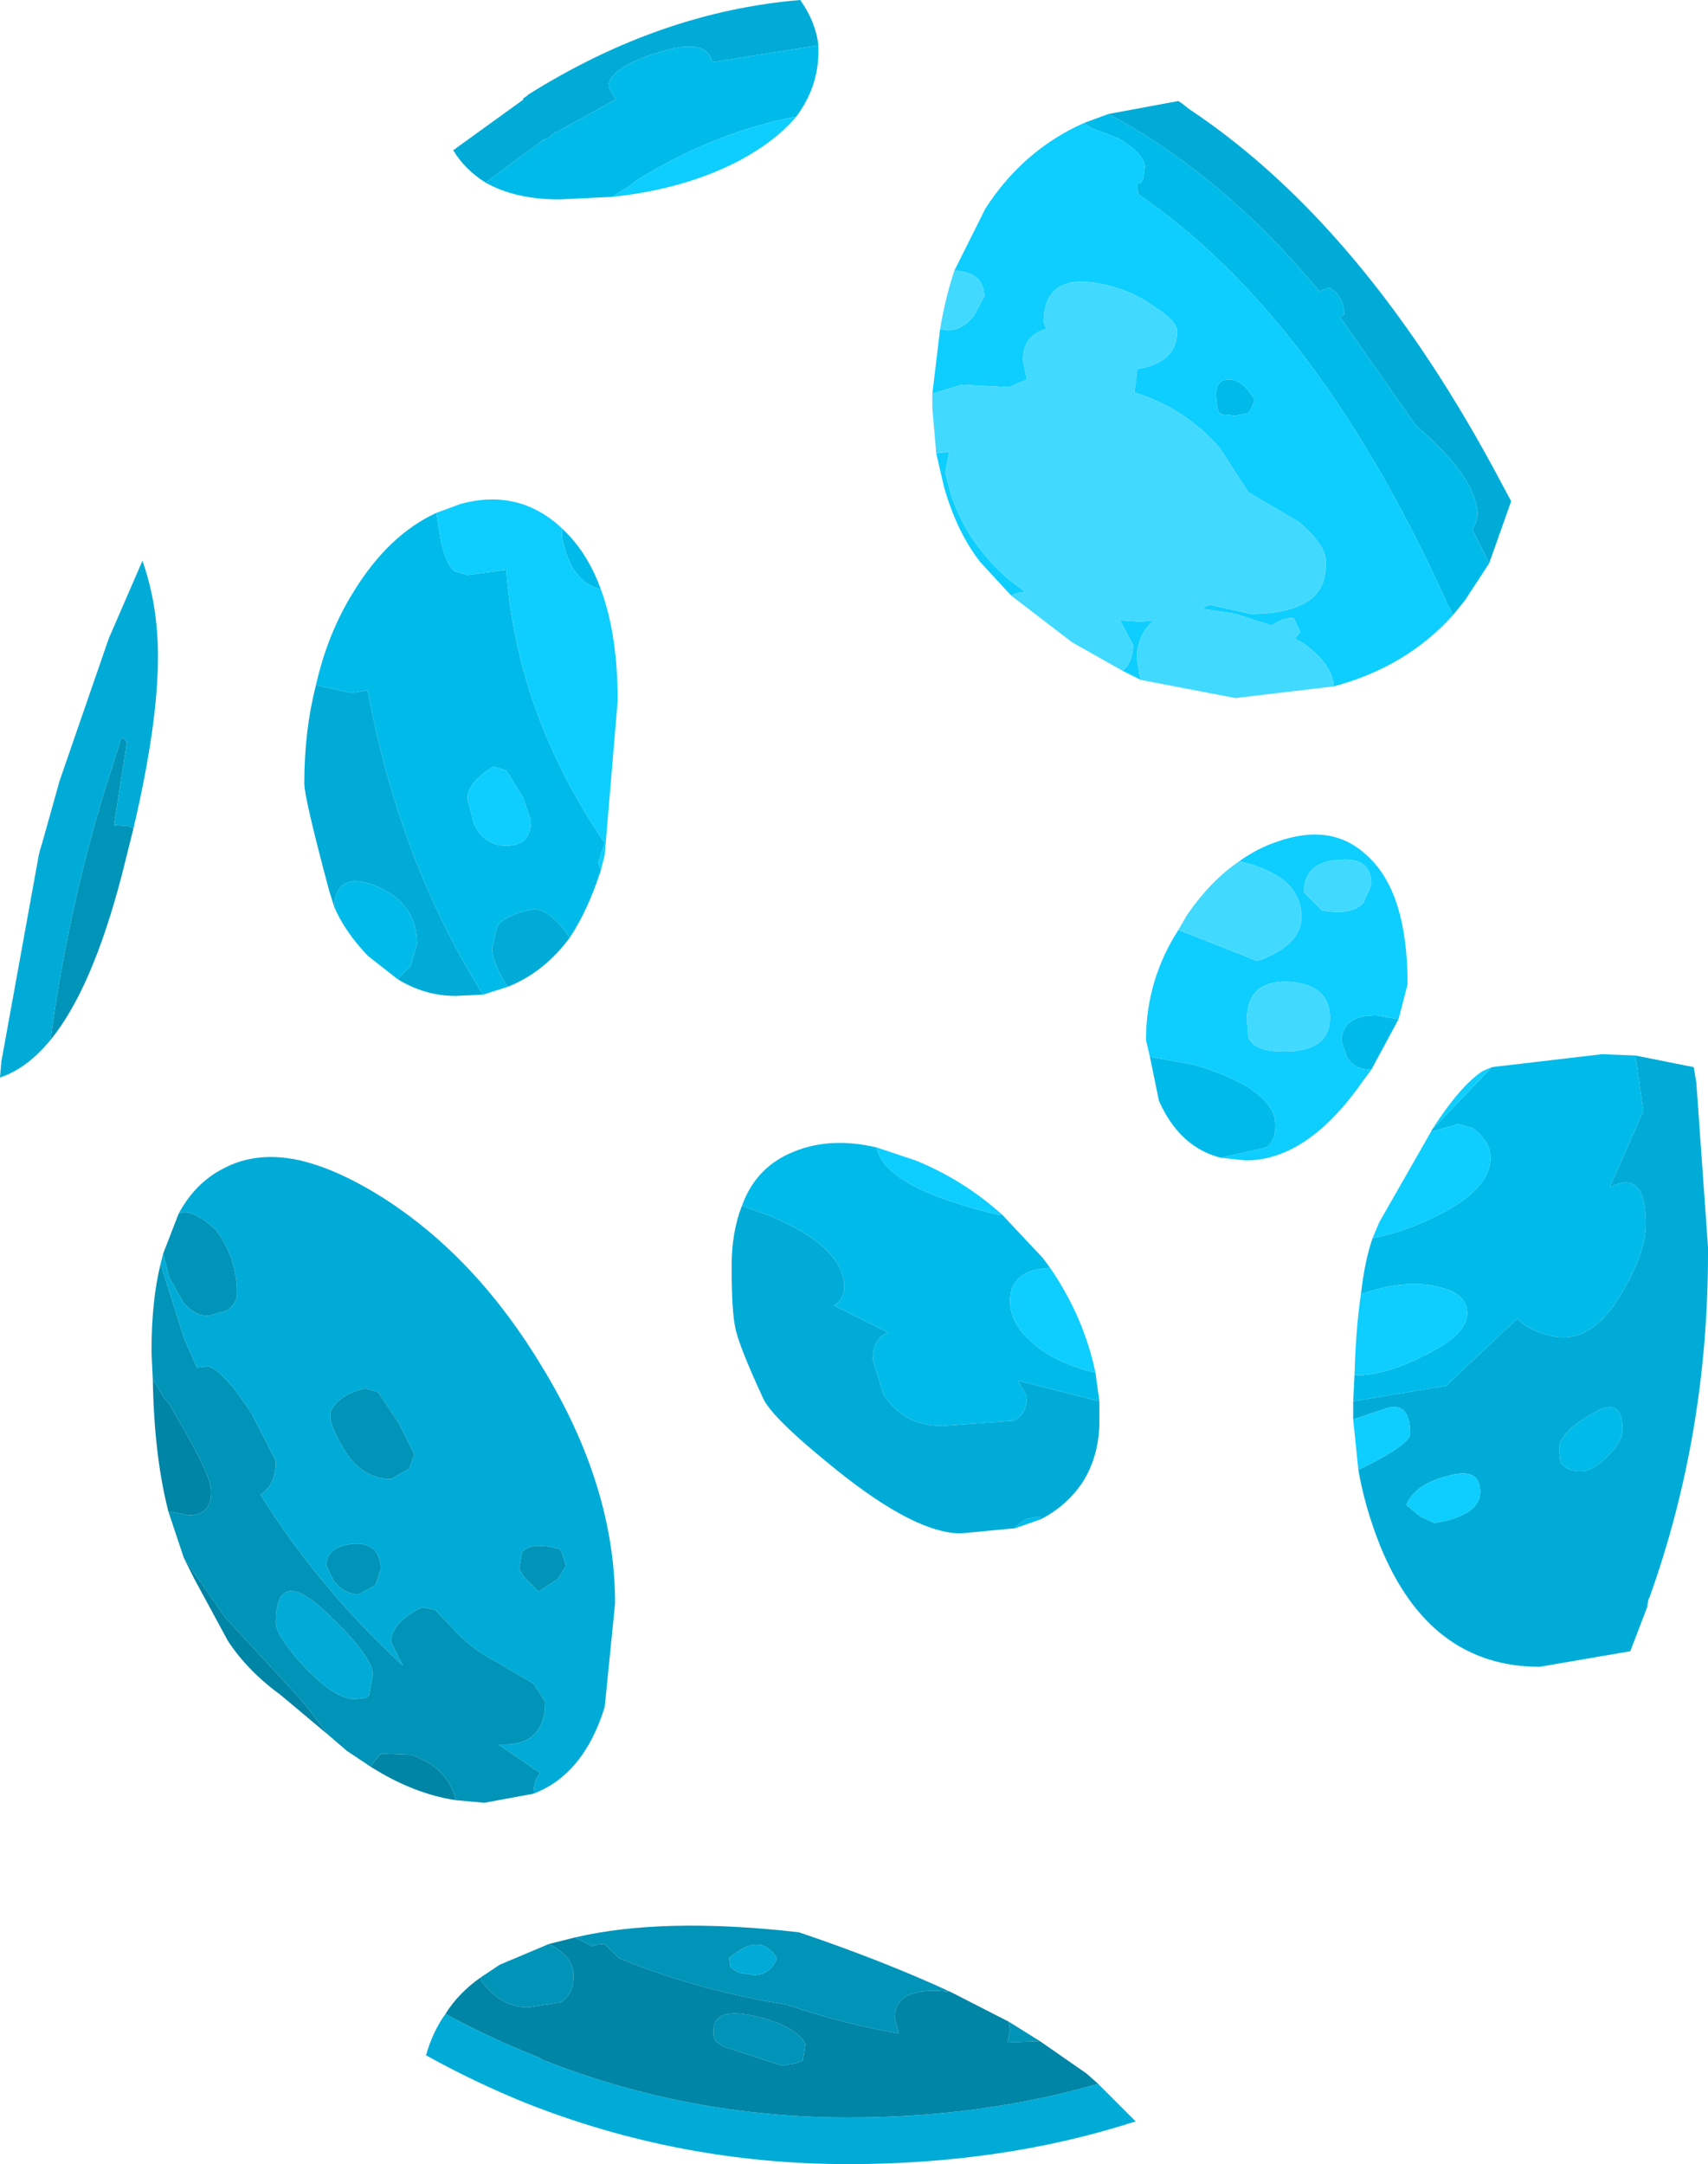<?xml version="1.0" encoding="UTF-8" standalone="no"?>
<svg xmlns:ffdec="https://www.free-decompiler.com/flash" xmlns:xlink="http://www.w3.org/1999/xlink" ffdec:objectType="frame" height="83.55px" width="65.95px" xmlns="http://www.w3.org/2000/svg">
  <g transform="matrix(1.0, 0.0, 0.0, 1.0, 0.0, 0.0)">
    <use ffdec:characterId="4371" height="83.55" transform="matrix(1.0, 0.0, 0.0, 1.0, 0.0, 0.0)" width="65.95" xlink:href="#shape0"/>
  </g>
  <defs>
    <g id="shape0" transform="matrix(1.0, 0.0, 0.0, 1.0, 0.0, 0.0)">
      <path d="M42.8 4.4 Q47.2 6.75 50.95 11.25 L51.3 11.1 Q51.9 11.4 51.9 12.15 51.85 12.15 51.75 12.25 L54.65 16.4 55.25 16.95 Q57.05 18.65 57.05 19.9 L57.0 20.15 56.85 20.45 57.5 21.75 56.55 23.2 56.1 23.75 56.0 23.5 55.95 23.45 55.9 23.35 Q50.9 12.25 43.95 7.5 L43.9 7.1 44.05 7.05 44.15 6.9 44.2 6.45 Q44.2 5.95 43.2 5.35 L42.15 4.95 41.85 4.75 42.8 4.4 M47.45 14.65 Q48.0 14.65 48.45 15.45 L48.3 15.8 48.2 15.95 47.7 16.05 47.15 16.0 47.05 15.9 47.0 15.75 46.95 15.25 Q46.95 14.65 47.45 14.65 M44.4 40.8 L46.1 41.1 Q49.25 42.05 49.25 43.45 49.25 44.05 48.9 44.3 L47.15 44.7 Q45.55 44.3 44.75 42.5 L44.4 40.8 M52.95 41.3 Q52.3 41.3 52.0 40.8 L51.8 40.2 Q51.8 39.2 53.15 39.2 L54.0 39.35 52.95 41.3 M57.6 41.2 L61.85 40.7 63.15 40.75 63.45 42.9 62.15 45.85 Q63.55 45.1 63.55 47.25 63.55 48.35 62.6 49.95 61.4 52.0 59.8 51.55 58.9 51.3 58.6 50.9 L56.15 53.2 55.85 53.5 52.25 54.1 52.3 53.1 Q53.5 53.1 54.95 52.35 56.65 51.55 56.65 50.7 56.65 49.95 55.6 49.7 54.7 49.45 53.45 49.7 L52.55 49.95 Q52.7 48.65 53.0 47.8 54.3 47.55 55.55 46.9 57.55 45.9 57.55 44.7 57.55 44.05 56.85 43.55 L56.3 43.4 55.25 43.7 55.3 43.6 57.6 41.2 M31.6 1.75 L31.6 2.0 Q31.6 3.35 30.75 4.5 27.6 5.1 24.6 6.95 L24.35 7.15 24.15 7.3 24.1 7.3 23.65 7.6 21.6 7.7 Q19.9 7.7 18.75 7.05 L21.05 5.35 21.0 5.4 21.15 5.35 21.2 5.3 21.45 5.1 21.5 5.1 23.75 3.85 23.75 3.8 23.5 3.35 Q23.5 2.6 25.5 2.0 27.3 1.45 27.5 2.4 L31.6 1.75 M21.7 20.4 L21.95 20.65 Q22.75 21.5 23.2 22.75 22.05 22.5 21.7 20.75 L21.7 20.4 M23.2 33.6 Q22.7 35.15 22.0 36.2 21.25 35.1 20.6 35.1 19.55 35.3 19.2 35.75 L19.0 36.6 Q19.0 37.15 19.6 38.1 L18.65 38.4 Q15.4 33.2 14.2 26.65 L13.55 26.75 12.2 26.45 Q12.65 24.45 13.65 22.85 15.0 20.65 16.85 19.8 L16.9 20.1 Q17.1 21.7 17.55 22.05 L18.05 22.2 19.55 22.0 Q19.95 27.55 23.35 32.55 L23.1 33.3 23.2 33.6 M15.35 37.8 L14.2 36.9 Q13.3 35.95 12.9 35.0 13.0 33.6 14.5 34.2 16.1 34.85 16.1 36.45 L15.85 37.3 15.35 37.8 M20.2 30.8 L19.55 29.75 19.05 29.6 Q18.05 30.2 18.05 30.85 L18.3 31.8 Q18.7 32.65 19.55 32.65 20.5 32.65 20.5 31.7 L20.2 30.8 M39.2 59.0 L39.2 58.95 39.6 58.65 40.15 58.55 40.2 58.65 39.2 59.0 M42.45 54.1 L39.3 53.3 39.65 53.9 Q39.65 54.65 39.1 54.85 L36.4 55.05 Q34.85 55.05 34.1 53.8 L33.7 52.5 Q33.7 51.65 34.3 51.45 L32.2 50.4 Q32.6 50.15 32.6 49.7 32.6 48.15 29.75 46.95 L28.65 46.55 Q29.15 45.15 30.45 44.55 31.95 43.85 33.85 44.3 34.15 45.85 38.55 46.9 L38.7 46.9 40.25 48.55 40.55 48.95 Q39.6 49.0 39.25 49.45 39.0 49.7 39.0 50.25 39.0 51.15 40.05 52.0 40.9 52.65 42.3 53.0 L42.45 54.1 M62.65 55.2 Q62.65 55.65 62.05 56.25 61.45 56.8 61.1 56.8 60.4 56.8 60.25 56.4 L60.2 55.95 Q60.2 55.3 61.45 54.6 62.65 53.85 62.65 55.2" fill="#00bbea" fill-rule="evenodd" stroke="none"/>
      <path d="M57.5 21.75 L56.85 20.45 57.0 20.15 57.05 19.9 Q57.05 18.65 55.25 16.95 L54.65 16.4 51.75 12.25 Q51.85 12.15 51.9 12.15 51.9 11.4 51.3 11.1 L50.95 11.25 Q47.2 6.75 42.8 4.4 L45.5 3.9 45.65 4.0 45.9 4.2 Q52.75 8.75 58.0 18.7 L58.35 19.35 57.5 21.75 M63.15 40.75 L65.4 41.2 65.5 41.8 65.95 48.15 65.95 48.4 Q65.95 55.35 63.7 61.65 L63.65 61.75 63.6 62.05 62.95 63.75 59.45 64.35 Q55.2 64.35 53.3 59.7 52.7 58.2 52.45 56.75 L52.65 56.65 Q54.45 55.75 54.45 55.35 54.45 54.15 53.6 54.35 L52.25 54.8 52.25 54.7 52.25 54.1 55.85 53.5 56.15 53.2 58.6 50.9 Q58.9 51.3 59.8 51.55 61.4 52.0 62.6 49.95 63.55 48.35 63.55 47.25 63.55 45.1 62.15 45.85 L63.45 42.9 63.15 40.75 M18.75 7.05 Q17.95 6.55 17.5 5.8 L20.2 3.85 20.2 3.8 20.35 3.7 20.4 3.65 Q25.5 0.45 30.9 0.0 31.5 0.85 31.6 1.75 L27.5 2.4 Q27.3 1.45 25.5 2.0 23.5 2.6 23.5 3.35 L23.75 3.8 23.75 3.85 21.5 5.1 21.45 5.1 21.2 5.3 21.15 5.35 21.0 5.4 21.05 5.35 18.75 7.05 M22.0 36.2 Q21.0 37.55 19.6 38.1 19.0 37.15 19.0 36.6 L19.2 35.75 Q19.55 35.3 20.6 35.1 21.25 35.1 22.0 36.2 M18.65 38.4 L17.6 38.45 Q16.4 38.45 15.35 37.8 L15.85 37.3 16.1 36.45 Q16.1 34.85 14.5 34.2 13.0 33.6 12.9 35.0 L12.7 34.35 Q11.75 30.8 11.75 30.25 11.75 28.2 12.2 26.45 L13.55 26.75 14.2 26.65 Q15.4 33.2 18.65 38.4 M1.95 40.15 Q1.05 41.25 0.0 41.6 L0.05 41.0 1.5 33.0 1.55 32.8 1.6 32.65 2.3 30.15 4.2 24.65 5.5 21.65 Q6.1 23.35 6.1 25.35 6.1 27.95 5.15 32.0 L5.0 31.9 4.4 31.85 4.9 28.65 4.7 28.45 4.0 30.65 Q2.6 35.3 1.95 40.15 M6.2 48.8 L6.3 48.4 6.55 49.35 7.1 50.3 Q7.5 50.8 8.05 50.8 L8.75 50.6 Q9.15 50.35 9.15 49.9 9.15 48.6 8.35 47.5 7.6 46.8 7.1 46.8 L6.9 46.85 Q7.55 45.65 8.65 45.1 9.7 44.55 11.0 44.7 L11.35 44.75 Q12.9 45.05 14.8 46.25 18.4 48.55 20.95 52.8 23.75 57.4 23.75 61.9 L23.35 65.9 Q22.55 68.5 20.6 69.25 20.6 68.75 20.85 68.45 L19.25 67.35 19.45 67.35 Q21.05 67.35 21.05 65.7 L20.6 65.0 19.15 64.15 Q18.35 63.75 17.65 63.05 L16.8 62.15 16.3 62.05 Q15.1 62.65 15.1 63.4 L15.55 64.3 Q12.3 61.3 10.05 57.7 10.65 57.35 10.65 56.4 L9.7 54.55 Q8.65 52.95 8.05 52.75 L7.6 52.8 7.1 51.65 6.2 48.8 M39.2 59.0 L37.1 59.2 Q35.35 59.2 32.3 56.75 29.75 54.7 29.45 53.95 28.55 52.0 28.4 51.3 28.25 50.65 28.25 48.9 28.25 47.55 28.65 46.55 L29.75 46.95 Q32.6 48.15 32.6 49.7 32.6 50.15 32.2 50.4 L34.3 51.45 Q33.7 51.65 33.7 52.5 L34.1 53.8 Q34.85 55.05 36.4 55.05 L39.1 54.85 Q39.65 54.65 39.65 53.9 L39.3 53.3 42.45 54.1 42.45 54.85 Q42.45 56.15 41.85 57.15 41.25 58.1 40.2 58.65 L40.15 58.55 39.6 58.65 39.2 58.95 39.2 59.0 M14.5 61.2 L14.7 60.6 Q14.7 59.55 13.65 59.6 12.6 59.7 12.6 60.45 L12.9 61.05 Q13.3 61.55 13.85 61.55 L14.5 61.2 M14.6 53.75 L14.1 53.6 Q13.45 53.75 13.05 54.1 12.75 54.4 12.75 54.65 12.75 55.05 13.25 55.9 13.95 57.1 15.1 57.1 L15.8 56.7 16.0 56.15 15.4 54.95 14.6 53.75 M21.55 60.95 L21.85 60.45 21.7 59.95 21.6 59.8 Q20.45 59.5 20.15 59.95 L20.05 60.55 20.2 60.85 20.8 61.45 21.55 60.95 M10.65 62.65 Q10.65 60.45 12.55 62.2 14.4 63.95 14.4 64.65 L14.25 65.45 14.15 65.55 13.7 65.6 Q12.95 65.6 11.75 64.35 10.65 63.15 10.65 62.65 M42.4 80.45 L43.85 81.9 Q38.75 83.55 32.75 83.55 26.2 83.55 20.2 81.15 18.25 80.35 16.45 79.35 16.7 78.45 17.2 77.75 18.95 78.7 20.85 79.45 L20.9 79.5 Q26.55 81.75 32.75 81.75 37.9 81.75 42.4 80.45 M30.0 75.6 Q29.75 76.25 29.1 76.25 L28.5 76.15 28.2 75.95 28.15 75.6 Q29.35 74.55 30.0 75.6 M62.65 55.2 Q62.65 53.85 61.45 54.6 60.2 55.3 60.2 55.95 L60.25 56.4 Q60.4 56.8 61.1 56.8 61.45 56.8 62.05 56.25 62.65 55.65 62.65 55.2 M54.85 58.55 L55.4 58.8 Q57.15 58.5 57.15 57.6 57.15 56.6 55.85 57.0 54.65 57.3 54.3 58.1 L54.85 58.55" fill="#00acd7" fill-rule="evenodd" stroke="none"/>
      <path d="M41.85 4.75 L42.15 4.95 43.2 5.35 Q44.2 5.95 44.2 6.45 L44.15 6.9 44.05 7.05 43.9 7.1 43.95 7.5 Q50.9 12.25 55.9 23.35 L55.95 23.45 56.0 23.5 56.1 23.75 Q54.3 25.75 51.5 26.5 51.45 25.65 50.35 24.85 L50.0 24.65 50.2 24.4 49.95 23.85 Q49.5 23.85 49.1 24.15 L47.7 23.7 46.4 23.5 46.7 23.35 48.3 23.7 Q49.9 23.7 50.65 23.1 51.2 22.65 51.2 21.7 51.2 21.05 50.15 20.15 L48.2 19.0 47.1 17.3 Q45.75 15.75 43.8 15.15 L43.9 14.4 43.9 14.25 Q45.45 14.0 45.45 12.8 45.45 12.4 44.65 11.9 43.85 11.3 42.9 11.05 40.3 10.35 40.3 12.45 L40.4 12.7 Q39.5 12.95 39.5 13.9 L39.65 14.65 38.95 14.95 37.15 14.85 36.0 15.2 36.3 12.7 36.6 12.75 Q37.15 12.75 37.6 12.2 L38.0 11.45 Q38.0 10.5 36.85 10.45 L38.05 8.05 Q39.5 5.8 41.85 4.75 M47.45 14.65 Q46.95 14.65 46.95 15.25 L47.0 15.75 47.05 15.9 47.15 16.0 47.7 16.05 48.2 15.95 48.3 15.8 48.45 15.45 Q48.0 14.65 47.45 14.65 M43.35 25.9 Q43.75 25.55 43.75 24.9 L43.25 23.95 44.05 24.0 44.55 23.95 Q43.9 24.5 43.9 25.45 L44.0 26.05 44.05 26.25 43.35 25.9 M52.95 34.15 Q52.95 33.05 51.65 33.2 50.35 33.3 50.35 34.45 L51.05 35.15 Q52.2 35.35 52.65 34.85 L52.95 34.15 M39.05 23.0 L37.85 21.7 Q36.95 20.55 36.45 18.8 L36.15 17.5 36.65 17.45 36.5 18.25 36.75 19.2 Q37.15 20.3 37.8 21.15 38.6 22.2 39.6 22.85 L39.25 22.9 39.05 23.0 M47.85 33.25 Q48.55 32.75 49.3 32.5 51.4 31.75 52.75 33.0 54.35 34.4 54.35 38.0 L54.0 39.35 53.15 39.2 Q51.8 39.2 51.8 40.2 L52.0 40.8 Q52.3 41.3 52.95 41.3 L52.65 41.7 Q50.5 44.8 48.1 44.8 L47.15 44.7 48.9 44.3 Q49.25 44.05 49.25 43.45 49.25 42.05 46.1 41.1 L44.4 40.8 44.25 40.15 Q44.25 37.85 45.5 35.9 L48.55 37.1 Q50.25 36.5 50.25 35.4 50.25 33.8 47.85 33.25 M48.15 39.35 L48.2 40.05 Q48.45 40.6 49.55 40.6 51.35 40.6 51.35 39.3 51.35 38.0 49.75 37.9 48.15 37.85 48.15 39.35 M55.3 43.6 Q56.4 41.9 57.25 41.35 L57.6 41.2 55.3 43.6 M52.45 56.75 L52.25 54.8 53.6 54.35 Q54.45 54.15 54.45 55.35 54.45 55.75 52.65 56.65 L52.45 56.75 M52.3 53.1 Q52.35 51.3 52.55 49.95 L53.45 49.7 Q54.7 49.45 55.6 49.7 56.65 49.95 56.65 50.7 56.65 51.55 54.95 52.35 53.5 53.1 52.3 53.1 M53.0 47.8 L53.25 47.2 55.25 43.7 56.3 43.4 56.85 43.55 Q57.55 44.05 57.55 44.7 57.55 45.9 55.55 46.9 54.3 47.55 53.0 47.8 M30.75 4.5 Q29.95 5.45 28.55 6.2 26.45 7.3 23.65 7.6 L24.1 7.3 24.15 7.3 24.35 7.15 24.6 6.95 Q27.6 5.1 30.75 4.5 M21.7 20.4 L21.7 20.75 Q22.05 22.5 23.2 22.75 23.85 24.5 23.85 27.05 L23.35 33.0 23.2 33.6 23.1 33.3 23.35 32.55 Q19.95 27.55 19.55 22.0 L18.05 22.2 17.55 22.05 Q17.1 21.7 16.9 20.1 L16.85 19.8 17.8 19.45 Q20.05 18.85 21.7 20.4 M20.2 30.8 L20.5 31.7 Q20.5 32.65 19.55 32.65 18.7 32.65 18.3 31.8 L18.05 30.85 Q18.05 30.2 19.05 29.6 L19.55 29.75 20.2 30.8 M33.85 44.3 L35.35 44.8 Q37.2 45.55 38.7 46.9 L38.55 46.9 Q34.15 45.85 33.85 44.3 M40.55 48.95 Q41.85 50.85 42.3 53.0 40.9 52.65 40.05 52.0 39.0 51.15 39.0 50.25 39.0 49.7 39.25 49.45 39.6 49.0 40.55 48.95 M54.85 58.55 L54.3 58.1 Q54.65 57.3 55.85 57.0 57.15 56.6 57.15 57.6 57.15 58.5 55.4 58.8 L54.85 58.55" fill="#0dceff" fill-rule="evenodd" stroke="none"/>
      <path d="M36.0 15.2 L37.15 14.85 38.95 14.95 39.65 14.65 39.5 13.9 Q39.5 12.95 40.4 12.7 L40.3 12.45 Q40.3 10.35 42.9 11.05 43.85 11.3 44.65 11.9 45.45 12.4 45.45 12.8 45.45 14.0 43.9 14.25 L43.9 14.4 43.8 15.15 Q45.75 15.75 47.1 17.3 L48.2 19.0 50.15 20.15 Q51.2 21.05 51.2 21.7 51.2 22.65 50.65 23.1 49.9 23.7 48.3 23.7 L46.7 23.35 46.4 23.5 47.7 23.7 49.1 24.15 Q49.5 23.85 49.95 23.85 L50.2 24.4 50.0 24.65 50.35 24.85 Q51.45 25.65 51.5 26.5 L47.7 26.95 44.05 26.25 44.0 26.05 43.9 25.45 Q43.9 24.5 44.55 23.95 L44.05 24.0 43.25 23.95 43.75 24.9 Q43.75 25.55 43.35 25.9 L41.4 24.8 39.05 23.0 39.25 22.9 39.6 22.85 Q38.6 22.2 37.8 21.15 37.15 20.3 36.75 19.2 L36.5 18.25 36.65 17.45 36.15 17.5 36.0 15.75 36.0 15.2 M52.95 34.15 L52.65 34.85 Q52.2 35.35 51.05 35.15 L50.35 34.45 Q50.35 33.3 51.65 33.2 52.95 33.05 52.95 34.15 M36.3 12.7 Q36.5 11.5 36.85 10.45 38.0 10.5 38.0 11.45 L37.6 12.2 Q37.15 12.75 36.6 12.75 L36.3 12.7 M47.85 33.25 Q50.25 33.8 50.25 35.4 50.25 36.5 48.55 37.1 L45.5 35.9 45.85 35.3 Q46.75 34.0 47.85 33.25 M48.15 39.35 Q48.15 37.85 49.75 37.9 51.35 38.0 51.35 39.3 51.35 40.6 49.55 40.6 48.45 40.6 48.2 40.05 L48.15 39.35" fill="#42d9ff" fill-rule="evenodd" stroke="none"/>
      <path d="M5.15 32.0 L4.7 33.8 Q3.55 38.2 1.95 40.15 2.6 35.3 4.0 30.65 L4.7 28.45 4.9 28.65 4.4 31.85 5.0 31.9 5.15 32.0 M6.3 48.4 L6.9 46.85 7.1 46.8 Q7.6 46.8 8.35 47.5 9.15 48.6 9.15 49.9 9.15 50.35 8.75 50.6 L8.05 50.8 Q7.5 50.8 7.1 50.3 L6.55 49.35 6.3 48.4 M20.6 69.25 L18.7 69.6 17.6 69.5 Q17.3 68.25 15.9 67.75 L14.7 67.7 14.3 68.2 13.4 67.6 12.7 67.0 11.65 65.65 8.7 62.45 7.1 60.15 6.5 58.35 7.3 58.5 Q8.15 58.5 8.15 57.6 L8.15 57.55 Q8.15 57.0 7.05 55.1 L6.5 54.15 6.35 54.0 5.9 53.25 5.85 52.2 Q5.85 50.2 6.2 48.8 L7.1 51.65 7.6 52.8 8.05 52.75 Q8.65 52.95 9.7 54.55 L10.65 56.4 Q10.65 57.35 10.05 57.7 12.3 61.3 15.55 64.3 L15.1 63.4 Q15.1 62.65 16.3 62.05 L16.8 62.15 17.65 63.05 Q18.35 63.75 19.15 64.15 L20.6 65.0 21.05 65.7 Q21.05 67.35 19.45 67.35 L19.25 67.35 20.85 68.45 Q20.6 68.75 20.6 69.25 M21.55 60.95 L20.8 61.45 20.2 60.85 20.05 60.55 20.15 59.95 Q20.45 59.5 21.6 59.8 L21.7 59.95 21.85 60.45 21.55 60.95 M14.6 53.75 L15.4 54.95 16.0 56.15 15.8 56.7 15.1 57.1 Q13.95 57.1 13.25 55.9 12.75 55.05 12.75 54.65 12.75 54.4 13.05 54.1 13.45 53.75 14.1 53.6 L14.6 53.75 M14.5 61.2 L13.85 61.55 Q13.3 61.55 12.9 61.05 L12.6 60.45 Q12.6 59.7 13.65 59.6 14.7 59.55 14.7 60.6 L14.5 61.2 M10.65 62.65 Q10.65 63.15 11.75 64.35 12.95 65.6 13.7 65.6 L14.15 65.55 14.25 65.45 14.4 64.65 Q14.4 63.95 12.55 62.2 10.65 60.45 10.65 62.65 M18.55 76.35 L19.3 75.85 21.2 75.05 Q22.15 75.55 22.15 76.25 22.15 77.0 21.65 77.3 L20.4 77.5 Q19.35 77.5 18.6 76.5 L18.55 76.35 M22.2 74.8 Q25.6 74.0 30.85 74.6 34.1 75.7 36.7 76.9 34.55 76.65 34.55 77.9 L34.7 78.5 Q32.6 78.15 30.4 77.4 26.95 76.85 23.9 75.6 L23.35 75.05 22.9 75.1 22.9 75.15 22.2 74.8 M38.95 78.05 L40.15 78.8 38.9 78.85 39.0 78.4 38.95 78.05 M31.0 79.55 L30.75 79.65 30.2 79.75 27.9 79.0 27.7 78.85 Q27.55 78.8 27.55 78.4 27.55 77.45 29.2 77.85 30.7 78.2 31.1 78.9 L31.0 79.55 M30.0 75.6 Q29.35 74.55 28.15 75.6 L28.2 75.95 28.5 76.15 29.1 76.25 Q29.75 76.25 30.0 75.6" fill="#0094b9" fill-rule="evenodd" stroke="none"/>
      <path d="M17.6 69.5 Q15.95 69.25 14.3 68.2 L14.7 67.7 15.9 67.75 Q17.3 68.25 17.6 69.5 M12.7 67.0 L10.85 65.45 Q9.55 64.5 8.8 63.35 L7.5 60.95 7.1 60.15 8.7 62.45 11.65 65.65 12.7 67.0 M6.5 58.35 Q5.95 56.2 5.9 53.25 L6.35 54.0 6.5 54.15 7.05 55.1 Q8.15 57.0 8.15 57.55 L8.15 57.6 Q8.15 58.5 7.3 58.5 L6.5 58.35 M42.4 80.45 Q37.9 81.75 32.75 81.75 26.55 81.75 20.9 79.5 L20.85 79.45 Q18.95 78.7 17.2 77.75 17.7 76.95 18.55 76.35 L18.6 76.5 Q19.35 77.5 20.4 77.5 L21.65 77.3 Q22.15 77.0 22.15 76.25 22.15 75.55 21.2 75.05 L22.2 74.8 22.9 75.15 22.9 75.1 23.35 75.05 23.9 75.6 Q26.95 76.85 30.4 77.4 32.6 78.15 34.7 78.5 L34.55 77.9 Q34.55 76.65 36.7 76.9 L38.95 78.05 39.0 78.4 38.9 78.85 40.15 78.8 41.95 80.05 42.4 80.45 M31.0 79.55 L31.1 78.9 Q30.7 78.2 29.2 77.85 27.55 77.45 27.55 78.4 27.55 78.8 27.7 78.85 L27.9 79.0 30.2 79.75 30.75 79.65 31.0 79.55" fill="#0085a6" fill-rule="evenodd" stroke="none"/>
    </g>
  </defs>
</svg>
